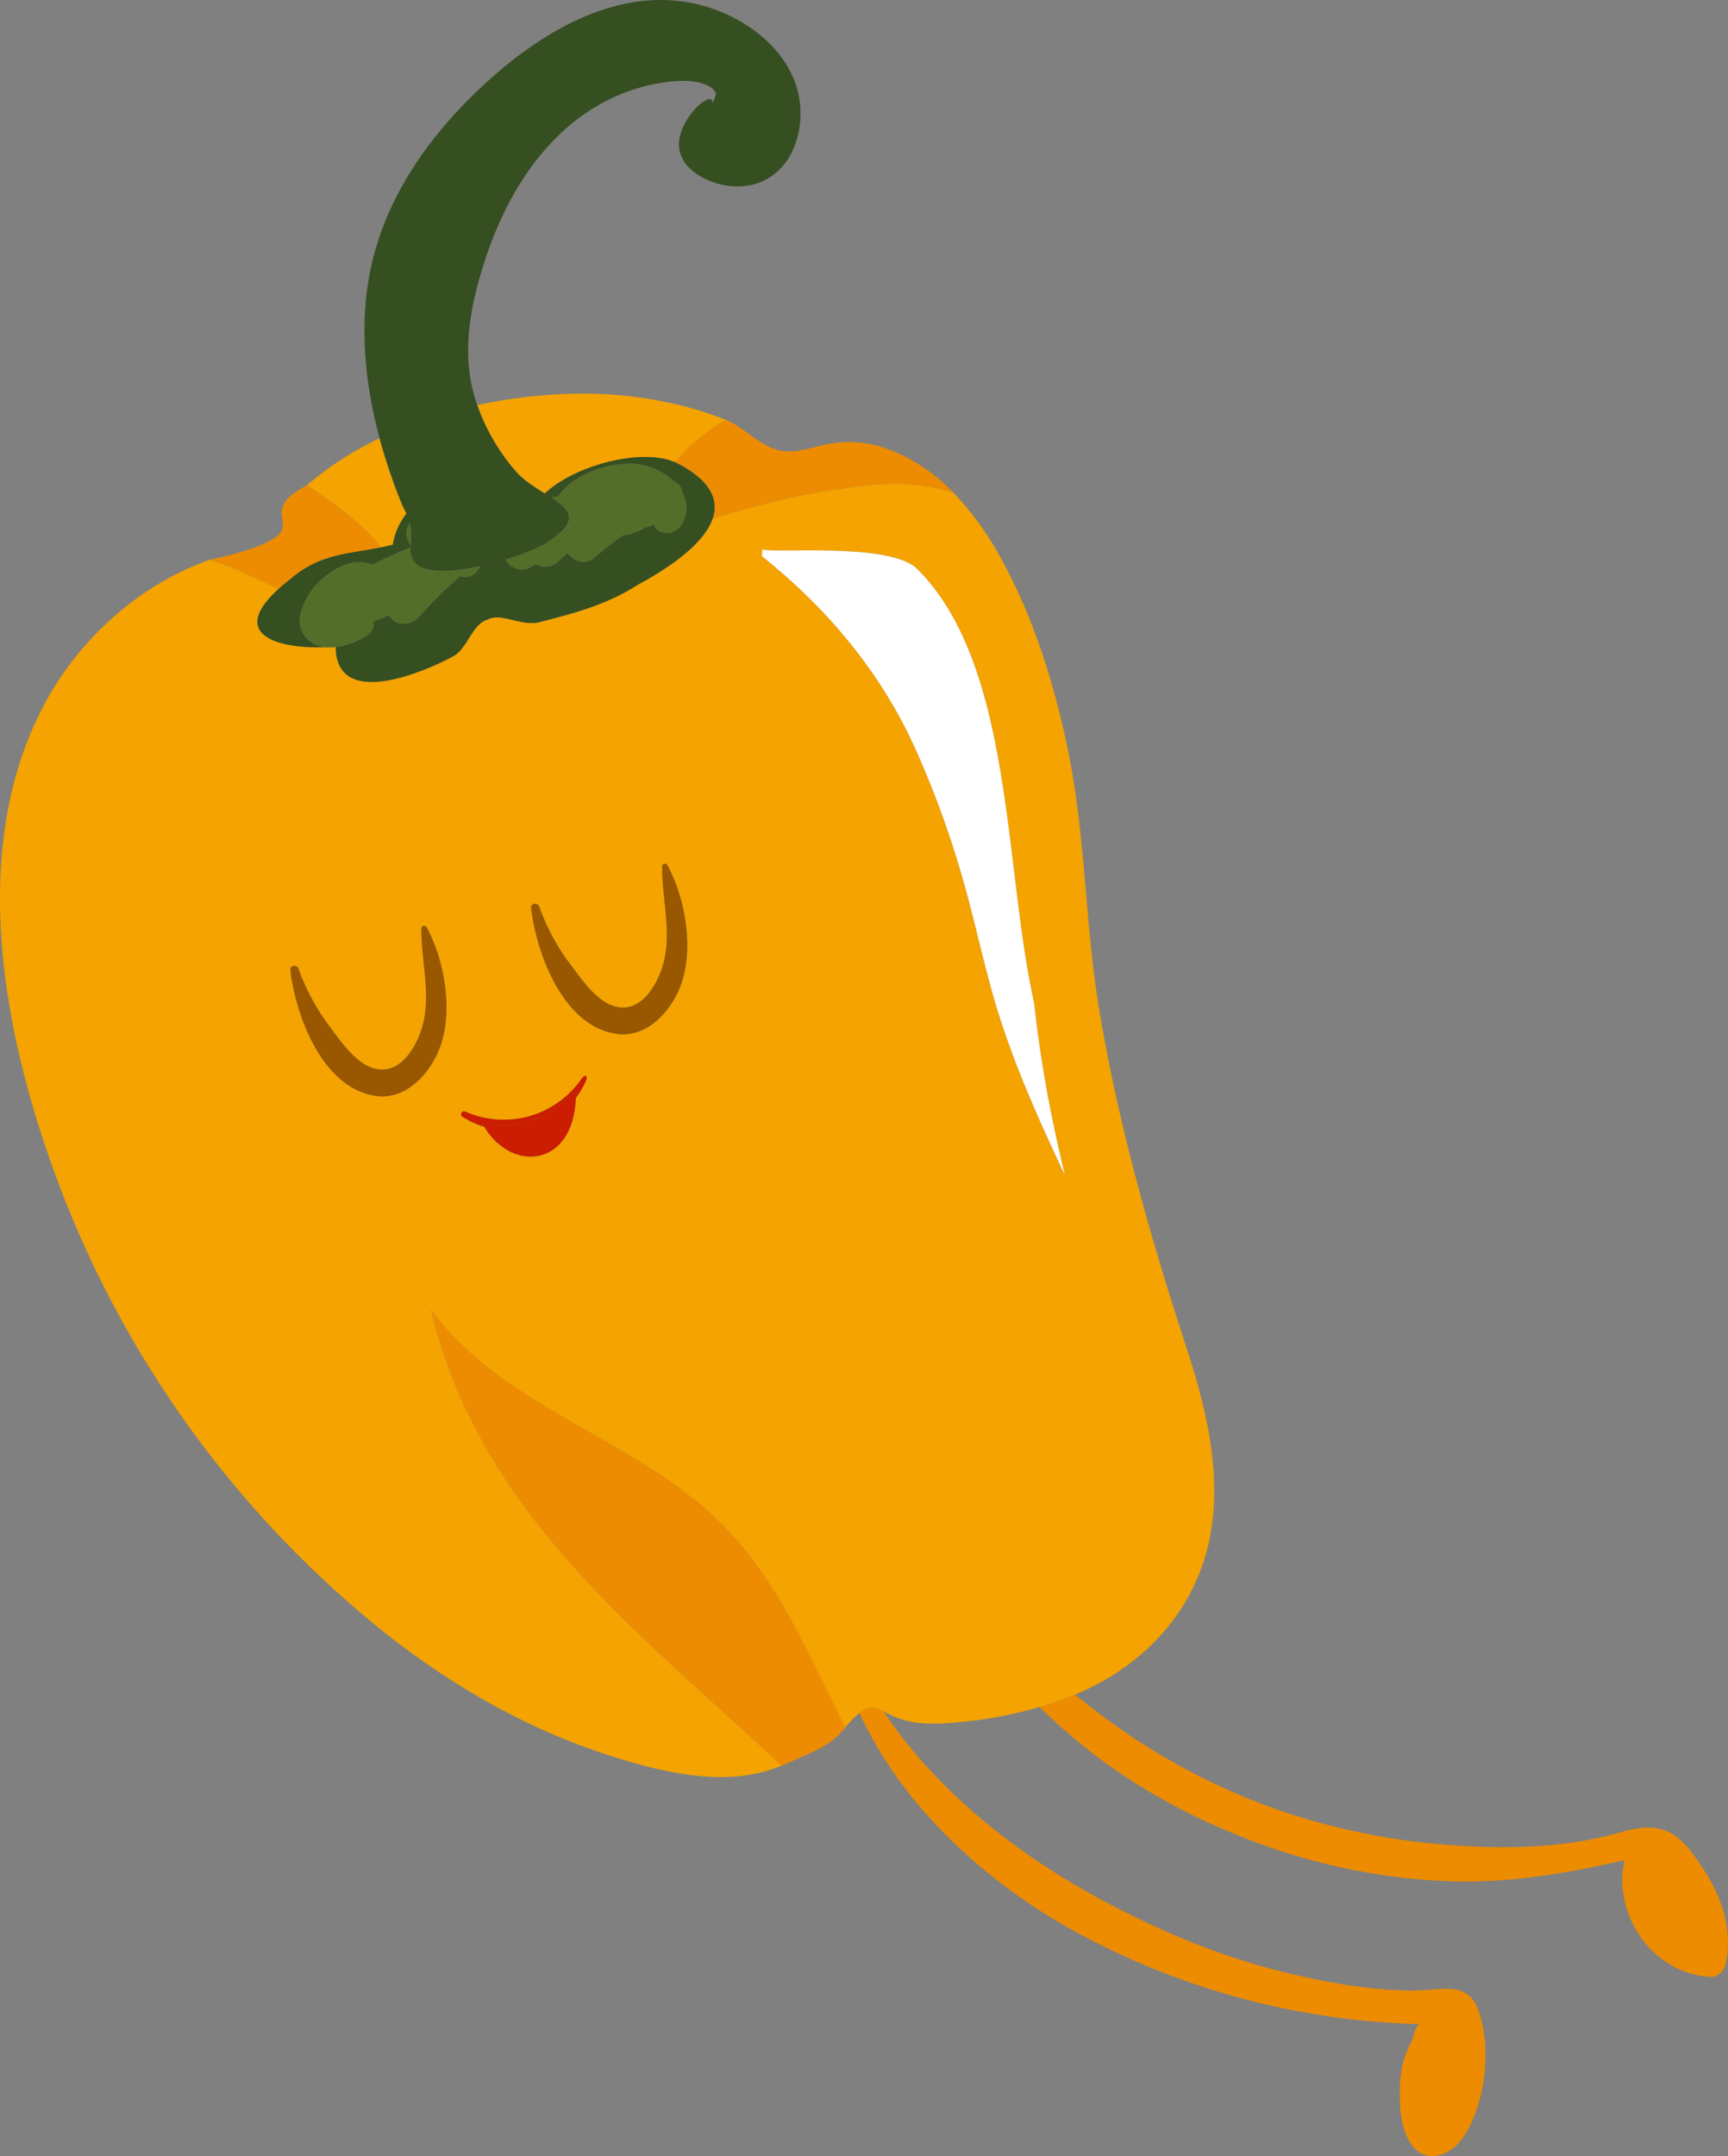 <svg id="pepper" xmlns="http://www.w3.org/2000/svg" width="549.229" height="685.027" viewBox="0 0 549.229 685.027">
  <rect x="0" y="0" width="549.229" height="685.027" fill="#808080" stroke="none"/>
  <path id="Path_78" data-name="Path 78" d="M743.962,948.572c-3.8-5.905-6.969-10-10.937-12.1-3.939-2.09-8.669-2.221-15.589-.215-17.113,4.959-35.166,5.466-52.853,4.211a214.918,214.918,0,0,1-58.332-12.051,208.931,208.931,0,0,1-52.516-28.2c-3.311-2.444-6.61-5-9.865-7.645-.7.286-1.393.584-2.1.854q-4.55,1.726-9.187,3.081,5.972,5.8,12.395,11.133c16.534,13.679,35.994,24.236,56.047,31.709a196.314,196.314,0,0,0,62.9,12.555c18.129.512,36.781-2.609,54.612-6.759-3.855,17.275,8.776,36.185,27.434,37.107,2.338.116,4.319-2.15,4.758-4.237C752.921,967.523,749.637,957.383,743.962,948.572Z" transform="translate(-202.185 -354.16)" fill="#ed8c00"/>
  <path id="Path_79" data-name="Path 79" d="M448.056,899.412a12.988,12.988,0,0,0-1.6,1.069c13.52,29.836,40.551,53.974,67.912,69.1a240.3,240.3,0,0,0,109.884,29.749c-2.206,2.991-1.143,3.35-2.876,6.631-3.34,6.3-3.393,13.355-3.008,20.309.385,6.928,4,17.341,12.969,14.538,7.223-2.258,10.726-11.71,12.414-18.258,2.237-8.7,2.423-18.552-.425-27.155-1.815-5.5-5.175-7-9.257-7.236-3.432-.194-7.377.516-11.342.519-13.871,0-27.6-2.5-41.041-5.764-20.332-4.946-39.884-13.151-58.275-23.057-26.554-14.3-52.325-34.3-69.3-59.874C452.179,898.977,450.214,898.2,448.056,899.412Z" transform="translate(-173.27 -356.246)" fill="#ed8c00"/>
  <path id="Path_80" data-name="Path 80" d="M161.2,343.933c9.2-8,18.461-7.981,28.754-10.047-4.882-6.568-13.909-13.524-23.531-19.739-14.713,7.624-3.3,11.908-9.91,16.481s-19.811,6.786-20.981,7.2c5.872,1.514,13.823,5.571,21.9,9.253C158.537,346.073,159.786,345.03,161.2,343.933Z" transform="translate(-68.884 -159.964)" fill="#ed8c00"/>
  <path id="Path_81" data-name="Path 81" d="M358.953,296.7c10.909,5.688,13.1,11.854,11.123,17.593,13.416-4.132,26.283-7.573,40.214-9.364,16.117-2.624,25.642-2.161,36.306,1.06a55.39,55.39,0,0,0-21.457-14.055,35.34,35.34,0,0,0-17.8-1.473c-5.779.969-11.331,3.628-17.234,1.775-5.774-1.81-10.138-7.03-15.746-9.342a63.9,63.9,0,0,0-16.311,13.392C358.351,296.42,358.657,296.554,358.953,296.7Z" transform="translate(-143.587 -149.473)" fill="#ed8c00"/>
  <path id="Path_82" data-name="Path 82" d="M241.364,708.348c15.532,64.742,65.557,101.875,111.5,144.947.92-.369,1.837-.751,2.755-1.176,5.76-2.668,12.245-4.8,16.443-9.737.329-.389.664-.785,1-1.183-11.356-22.7-21.229-46.185-38.126-63.564C307.462,749.377,264.712,740.194,241.364,708.348Z" transform="translate(-104.414 -292.308)" fill="#ed8c00"/>
  <path id="Path_83" data-name="Path 83" d="M209.345,325.48a21.667,21.667,0,0,1,4.342-9.892c-.54-1.119-1.134-2.226-1.59-3.349a178.1,178.1,0,0,1-6.95-20.586,103.867,103.867,0,0,0-23.109,14.941c9.623,6.215,18.649,13.172,23.531,19.739C206.809,326.083,208.067,325.809,209.345,325.48Z" transform="translate(-84.497 -152.412)" fill="#f4a300"/>
  <path id="Path_84" data-name="Path 84" d="M275.963,295.159c2.482,2.791,5.94,4.931,9.08,6.878,8.759-8.461,30.1-14.7,41.286-9.975A63.886,63.886,0,0,1,342.64,278.67a112.816,112.816,0,0,0-21.534-6.143c-18.827-3.624-38.8-2.577-57.529,1.43.042.124.079.249.124.374A64.86,64.86,0,0,0,275.963,295.159Z" transform="translate(-111.872 -145.246)" fill="#f4a300"/>
  <path id="Path_85" data-name="Path 85" d="M376.884,698.169c18.056-7.441,33.146-21.248,40.008-39.787,8.453-22.838,2.845-47.711-4.451-70.026-11.495-35.143-21.607-70.643-27.758-107.142-4.637-27.523-4.358-55.485-9.992-82.887-4.257-20.739-10.678-41.5-20.79-60.168a97.742,97.742,0,0,0-15.695-21.89c-10.664-3.221-20.189-3.684-36.306-1.06-13.931,1.79-26.8,5.231-40.214,9.364-3.32,9.605-18.346,18.022-23.889,21.03-9.738,6.3-20.388,9.038-31.041,11.781-5.917,1.525-12.172-3.174-16.6-.772-4.733,1.22-6.455,9.236-10.883,11.638-8.852,4.8-37.175,17.136-37.367-2.945a21.308,21.308,0,0,1-2.333.157,9.113,9.113,0,0,1-1.041-.052c-17.012.436-29.966-4.819-14.783-18.546-8.076-3.682-16.026-7.739-21.9-9.253-22.4,7.831-41.643,25.315-52.628,46.033C24.193,430.85,36.785,491.721,55.034,538.965A333.116,333.116,0,0,0,155.158,676.614c21.461,17.362,46,31.832,72.313,40.421,13.185,4.3,27.631,8.2,41.6,7.134a48.621,48.621,0,0,0,14.572-3.432c-45.943-43.071-95.968-80.2-111.5-144.947,23.348,31.847,66.1,41.029,93.568,69.287,16.9,17.379,26.77,40.861,38.126,63.563a30.534,30.534,0,0,1,4.544-4.655,12.987,12.987,0,0,1,1.6-1.069c2.158-1.214,4.122-.434,6.061.568.79.41,1.576.854,2.369,1.22,6.888,3.171,13.123,2.917,20.551,2.31A132.513,132.513,0,0,0,365.6,702.1q4.638-1.363,9.187-3.081C375.492,698.753,376.187,698.455,376.884,698.169ZM154.83,507.948c-17.091-2.256-25.644-25.452-27.344-40-.18-1.532,2.118-1.779,2.569-.413a69.409,69.409,0,0,0,10.023,18.515c3.43,4.54,8.087,11.481,13.931,13.149,7.425,2.118,12.395-4.956,14.73-11.177,4.032-10.745.329-22.2.383-33.225a.889.889,0,0,1,1.637-.487c5.8,10.647,8.661,27.141,4.046,38.754C171.639,501.045,164.214,509.185,154.83,507.948Zm66.43-4.438a28.585,28.585,0,0,1-3.042,5.116c-.83,22.128-20.476,23.647-29.075,9.146a29.193,29.193,0,0,1-7.034-3.269c-.9-.573-.02-2.033.931-1.594A30.061,30.061,0,0,0,219.9,502.7C221.234,500.771,222.241,501.4,221.259,503.51Zm30.082-30.157c-3.171,7.982-10.594,16.12-19.981,14.882-17.088-2.254-25.644-25.451-27.344-40-.177-1.534,2.118-1.78,2.575-.413a69.165,69.165,0,0,0,10.017,18.515c3.43,4.539,8.087,11.483,13.931,13.149,7.429,2.118,12.4-4.955,14.733-11.177,4.032-10.744.329-22.2.383-33.225a.889.889,0,0,1,1.637-.488C253.1,445.248,255.953,461.74,251.341,473.353Zm26.2-139.381c-1.317,2.232,39.108-2.5,48.951,6.32,30.448,30.016,27.783,93.168,36.981,136.229.13.652.273,1.321.417,2a408.452,408.452,0,0,0,8.244,48.045q.747,3.287,1.534,6.566c-7.521-15.867-14.708-31.877-20.214-48.6-4.938-15-7.915-30.566-12.31-45.73a306.027,306.027,0,0,0-15.082-41.32c-11.049-24.37-28.03-44.492-48.694-61.024Z" transform="translate(-35.199 -159.75)" fill="#f4a300"/>
  <path id="Path_86" data-name="Path 86" d="M289.287,329.475a64.837,64.837,0,0,1-12.113,4.74,5.72,5.72,0,0,0,8.472,2.144c.318-.2.642-.394.965-.591a6.308,6.308,0,0,0,7.536-1.1,18.856,18.856,0,0,1,2.738-2.428c1.806,2.571,5.568,3.924,8.3,1.6q4.55-3.87,9.406-7.338a5.942,5.942,0,0,0,2.265-.342c.605-.223,4.01-1.394,4.617-2.114a8.2,8.2,0,0,0,2.7-.911c1.891,4.1,7.235,3.241,9.136-.321a9.971,9.971,0,0,0-.034-10.041,4.306,4.306,0,0,0-2.546-3.345c-.048-.023-.1-.039-.149-.062a20.922,20.922,0,0,0-12.842-5.563c-8.163-.282-19.012,3.187-23.936,10.4-.07.013-.141.03-.214.043-.667.108-1.339.188-2.009.269C297.837,318.522,301.321,322.065,289.287,329.475Z" transform="translate(-116.437 -156.484)" fill="#546d29"/>
  <path id="Path_87" data-name="Path 87" d="M230.132,337.782c.278.623.563,1.189.861,1.728a29.626,29.626,0,0,0-.189-7.217A5.031,5.031,0,0,0,230.132,337.782Z" transform="translate(-100.47 -166.056)" fill="#546d29"/>
  <path id="Path_88" data-name="Path 88" d="M200.109,371.78a4.369,4.369,0,0,0,1.919-4.473,33.2,33.2,0,0,0,4.9-1.827,12.609,12.609,0,0,0,1.238,1.356c2.473,2.249,6.232,1.407,8.292-.864A165.5,165.5,0,0,1,229.567,353,4.883,4.883,0,0,0,235.3,351c.267-.419.546-.828.83-1.228-11,2.425-22.24,2.762-22.3-4.85-.005-.337,0-.683.011-1.031-2.572,1-5.107,2.1-7.636,3.264-1.443.664-2.91,1.412-4.392,2.186a12.78,12.78,0,0,0-2.484-.662c-4.859-.77-9.7,1.833-13.25,4.9a21.268,21.268,0,0,0-7.355,11.932c-.976,5.192,3,9.576,7.943,10.093a9.127,9.127,0,0,0,1.041.052,21.309,21.309,0,0,0,2.333-.157A22.947,22.947,0,0,0,200.109,371.78Z" transform="translate(-83.334 -169.951)" fill="#546d29"/>
  <path id="Path_89" data-name="Path 89" d="M205.742,245.215a21.66,21.66,0,0,0-4.342,9.892c-1.277.329-2.535.6-3.776.854-10.293,2.066-19.553,2.049-28.754,10.047-1.416,1.1-2.664,2.14-3.77,3.144-15.182,13.727-2.228,18.982,14.783,18.546-4.947-.517-8.92-4.9-7.943-10.093a21.263,21.263,0,0,1,7.355-11.932c3.545-3.07,8.39-5.672,13.25-4.9a12.719,12.719,0,0,1,2.484.662c1.483-.774,2.949-1.523,4.392-2.186,2.53-1.166,5.065-2.267,7.636-3.264-.011.348-.017.693-.011,1.031.062,7.612,11.306,7.274,22.3,4.85-.284.4-.563.808-.83,1.228a4.883,4.883,0,0,1-5.735,1.992,165.525,165.525,0,0,0-13.112,12.978c-2.06,2.27-5.819,3.112-8.292.864a12.81,12.81,0,0,1-1.238-1.356,33.166,33.166,0,0,1-4.9,1.827,4.369,4.369,0,0,1-1.919,4.473,22.957,22.957,0,0,1-10.07,3.726c.191,20.082,28.514,7.746,37.367,2.945,4.429-2.4,6.15-10.418,10.883-11.638,4.432-2.4,10.687,2.3,16.6.772,10.653-2.743,21.3-5.486,31.041-11.781,5.543-3.007,20.568-11.425,23.889-21.03,1.981-5.739-.214-11.906-11.123-17.593-.3-.148-.6-.282-.909-.413-11.184-4.728-32.527,1.514-41.286,9.975-3.14-1.946-6.6-4.086-9.08-6.878a64.884,64.884,0,0,1-12.262-20.828c-.044-.125-.082-.25-.124-.374-5.6-15.588-2.214-32.092,2.873-47.283,8.925-26.637,26.944-50.655,56.145-55.2,4.561-.711,10.535-1.074,14.744,1.209a5.306,5.306,0,0,1,2.172,2.3c-.346.919-1.182,3.682-1.2,2.7-.068-4.144-11.41,5.616-10.594,14.345.7,7.528,9.865,11.729,16.384,12.332,14.835,1.378,22.876-11.245,22.175-24.641a28.278,28.278,0,0,0-1.9-8.84c-4.361-11.275-15.476-19.514-27.076-23.227C275.843,76.077,250.2,90.917,231.5,107.9c-18.064,16.4-32.884,36.919-37.474,61.265-3.238,17.189-1.412,35.1,3.174,52.115a178.11,178.11,0,0,0,6.95,20.586C204.608,242.989,205.2,244.1,205.742,245.215Zm1.333,10.278c-.3-.539-.583-1.105-.861-1.728a5.03,5.03,0,0,1,.672-5.489A29.592,29.592,0,0,1,207.075,255.492ZM253.7,239.8c.073-.013.143-.031.214-.043,4.924-7.215,15.774-10.683,23.936-10.4a20.924,20.924,0,0,1,12.842,5.563c.048.023.1.04.149.062a4.3,4.3,0,0,1,2.546,3.345,9.971,9.971,0,0,1,.034,10.041c-1.9,3.562-7.245,4.42-9.136.321a8.2,8.2,0,0,1-2.7.911c-.608.721-4.013,1.891-4.617,2.114a5.955,5.955,0,0,1-2.265.342q-4.861,3.455-9.406,7.338c-2.729,2.325-6.491.972-8.3-1.6a18.892,18.892,0,0,0-2.738,2.428,6.309,6.309,0,0,1-7.535,1.1c-.323.2-.647.39-.965.591a5.72,5.72,0,0,1-8.472-2.144,64.885,64.885,0,0,0,12.113-4.74c12.035-7.41,8.551-10.954,2.293-14.962C252.365,239.986,253.038,239.906,253.7,239.8Z" transform="translate(-76.553 -82.039)" fill="#364f21"/>
  <path id="Path_90" data-name="Path 90" d="M330.972,496.07c-.054,11.028,3.65,22.48-.383,33.225-2.336,6.222-7.3,13.294-14.733,11.177-5.844-1.666-10.5-8.61-13.931-13.149a69.156,69.156,0,0,1-10.017-18.515c-.456-1.367-2.752-1.121-2.575.413,1.7,14.547,10.256,37.744,27.344,40,9.387,1.238,16.809-6.9,19.981-14.882,4.612-11.612,1.756-28.105-4.049-38.754A.889.889,0,0,0,330.972,496.07Z" transform="translate(-120.516 -220.734)" fill="#995700"/>
  <path id="Path_91" data-name="Path 91" d="M217.4,525.258a.889.889,0,0,0-1.637.487c-.054,11.028,3.65,22.48-.383,33.225-2.336,6.22-7.3,13.294-14.73,11.177-5.844-1.668-10.5-8.608-13.931-13.149a69.405,69.405,0,0,1-10.023-18.515c-.45-1.366-2.749-1.119-2.569.413,1.7,14.547,10.253,37.744,27.344,40,9.383,1.236,16.809-6.9,19.975-14.884C226.057,552.4,223.2,535.9,217.4,525.258Z" transform="translate(-81.836 -230.697)" fill="#995700"/>
  <path id="Path_92" data-name="Path 92" d="M293.963,597.733A30.06,30.06,0,0,1,257.1,607.94c-.951-.439-1.831,1.021-.931,1.594A29.207,29.207,0,0,0,263.2,612.8c-.248-.417-.49-.838-.715-1.281l3.562.766c10.863-.274,16.022-1.5,26.253-10.759.011.731,0,1.44-.025,2.13a28.562,28.562,0,0,0,3.042-5.115C296.3,596.428,295.294,595.8,293.963,597.733Z" transform="translate(-109.258 -254.783)" fill="#cc1d00"/>
  <g id="Group_4" data-name="Group 4" transform="translate(153.23 346.745)">
    <path id="Path_93" data-name="Path 93" d="M269.435,614.792l-3.562-.766c.225.443.467.865.715,1.281,8.6,14.5,28.244,12.982,29.075-9.146.025-.69.037-1.4.025-2.13C285.456,613.295,280.3,614.518,269.435,614.792Z" transform="translate(-265.873 -604.032)" fill="#cc1d00"/>
  </g>
  <g id="Group_5" data-name="Group 5" transform="translate(242.172 174.221)">
    <path id="Path_94" data-name="Path 94" d="M463.543,449.143c4.4,15.164,7.372,30.734,12.31,45.73,5.507,16.72,12.693,32.73,20.214,48.6q-.789-3.278-1.534-6.566a408.452,408.452,0,0,1-8.244-48.045c-.143-.678-.287-1.347-.417-2-9.2-43.061-6.533-106.212-36.981-136.229-9.843-8.822-50.267-4.087-48.951-6.32l-.175,2.487c20.664,16.532,37.645,36.654,48.694,61.024A306.03,306.03,0,0,1,463.543,449.143Z" transform="translate(-399.766 -344.312)" fill="#fff"/>
  </g>
</svg>
